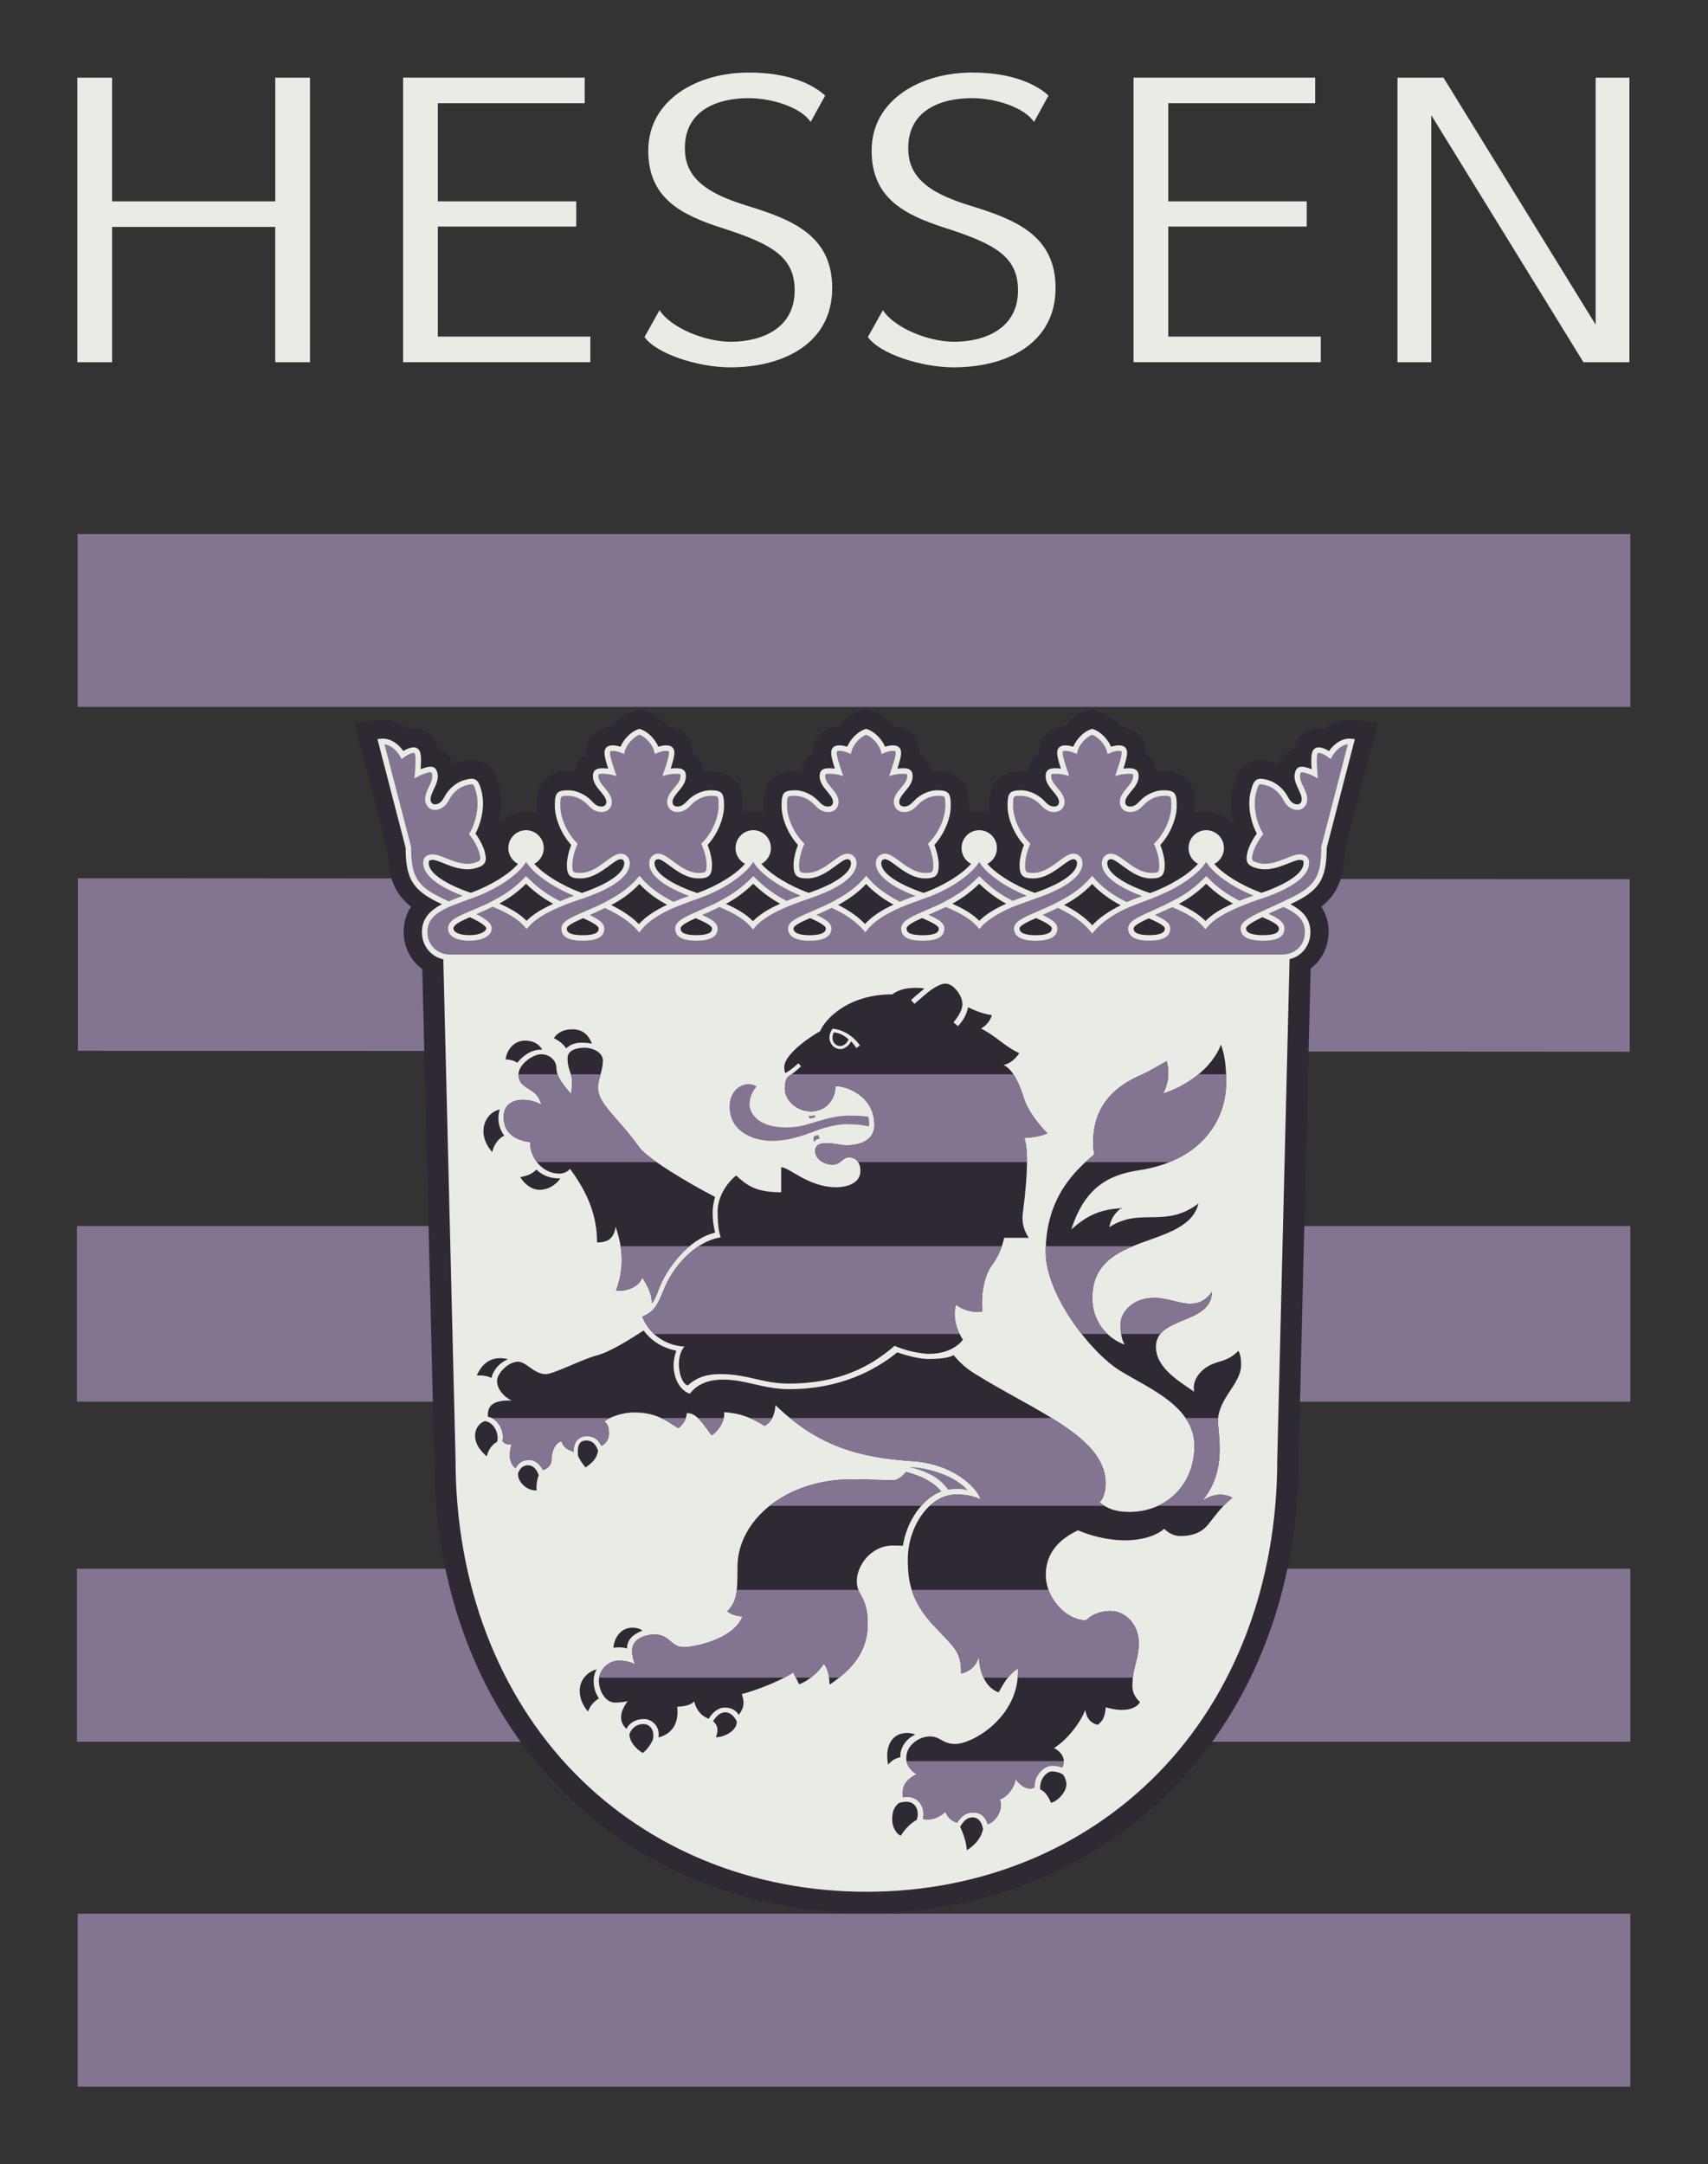 <?xml version="1.0" encoding="UTF-8" standalone="no"?>
<!-- Created with Inkscape (http://www.inkscape.org/) -->

<svg
   version="1.1"
   width="623.577"
   height="790.049"
   viewBox="-257.756 -350.152 623.577 790.049"
   id="svg2"
   xml:space="preserve"
   sodipodi:docname="Hessen-Logo-grau.svg"
   inkscape:version="1.4.2 (ebf0e940d0, 2025-05-08)"
   xmlns:inkscape="http://www.inkscape.org/namespaces/inkscape"
   xmlns:sodipodi="http://sodipodi.sourceforge.net/DTD/sodipodi-0.dtd"
   xmlns="http://www.w3.org/2000/svg"
   xmlns:svg="http://www.w3.org/2000/svg"
   xmlns:rdf="http://www.w3.org/1999/02/22-rdf-syntax-ns#"
   xmlns:cc="http://creativecommons.org/ns#"
   xmlns:dc="http://purl.org/dc/elements/1.1/"
   xmlns:ns="http://ns.adobe.com/SaveForWeb/1.0/"><rect x="-257.756" y="-350.152" width="623.577" height="790.049" fill="#333333" stroke="none"/><sodipodi:namedview
   id="namedview1"
   pagecolor="#2e2933"
   bordercolor="#000000"
   borderopacity="0.25"
   inkscape:showpageshadow="2"
   inkscape:pageopacity="0.0"
   inkscape:pagecheckerboard="0"
   inkscape:deskcolor="#d1d1d1"
   inkscape:zoom="0.22433288"
   inkscape:cx="-1589.1562"
   inkscape:cy="1094.3558"
   inkscape:window-width="1920"
   inkscape:window-height="1011"
   inkscape:window-x="0"
   inkscape:window-y="32"
   inkscape:window-maximized="1"
   inkscape:current-layer="layer1" /><defs
   id="defs3177"><filter
     style="color-interpolation-filters:sRGB;"
     inkscape:label="Greyscale"
     id="filter1"
     x="0"
     y="0"
     width="1"
     height="1"><feColorMatrix
       values="0 0 0 0 0 0 0 0 0 0 0 0 0 0 0 -1.27 -0.72 -0.17 1.7 0 "
       id="feColorMatrix1" /></filter></defs>
<g
   id="g1"><g
     transform="translate(-296.095,-488.421)"
     id="layer1">
	<path
   id="path2924"
   style="opacity:1;fill:#837591;fill-opacity:1;stroke:none"
   d="m 66.686,333.224 v 63.086 H 633.569 V 333.224 Z m 0.08,125.648 v 62.975 l 566.576,0.34 V 459.208 Z M 66.433,585.824 v 64.135 h 567.131 v -64.135 z m 0,125.1 v 63.156 h 567.131 v -63.156 z m 0.275,125.936 V 899.974 H 633.567 v -63.115 z"
   sodipodi:nodetypes="ccccccccccccccccccccccccc" />
	
	
	
	
	<path
   d="m 352.202,397.93 c -3.195,1.026 -5.9,3.185 -7.913,5.668 -3.255,0.178 -5.787,1.414 -7.46,3.79 -1.231,1.738 -1.695,3.616 -1.695,5.576 0,0.146 0.032,0.308 0.032,0.458 -2.553,1.565 -3.821,4.146 -4.14,6.71 -0.804,-0.125 -1.619,-0.21 -2.461,-0.21 -11.557,0 -11.557,9.025 -11.557,12.421 0,0.939 0.076,1.905 0.205,2.866 -1.295,-0.432 -2.656,-0.724 -4.092,-0.724 -1.398,0 -2.72,0.286 -3.983,0.691 0.119,-0.95 0.205,-1.9 0.205,-2.834 0,-3.396 0,-12.421 -11.562,-12.421 -0.837,0 -1.657,0.086 -2.461,0.21 -0.319,-2.564 -1.587,-5.145 -4.146,-6.71 0.011,-0.162 0.038,-0.313 0.038,-0.458 0,-1.96 -0.47,-3.838 -1.695,-5.576 -1.668,-2.375 -4.194,-3.611 -7.465,-3.79 -2.008,-2.483 -4.702,-4.642 -7.903,-5.668 l -2.364,-0.756 -2.354,0.756 c -3.201,1.026 -5.895,3.185 -7.908,5.668 -3.26,0.178 -5.792,1.414 -7.455,3.79 -1.23,1.738 -1.706,3.616 -1.706,5.576 0,0.146 0.038,0.308 0.043,0.458 -2.559,1.565 -3.827,4.146 -4.156,6.71 -0.804,-0.125 -1.614,-0.21 -2.461,-0.21 -11.552,0 -11.552,9.025 -11.552,12.421 0,0.96 0.086,1.943 0.216,2.931 -1.35,-0.475 -2.769,-0.788 -4.275,-0.788 -3.919,0 -7.4,1.781 -9.808,4.523 0.643,-2.472 0.988,-5.031 0.988,-7.503 0,-2.105 -0.248,-4.156 -0.739,-6.051 -0.648,-2.515 -1.63,-6.315 -5.242,-8.448 -3.514,-2.083 -7.104,-1.139 -9.042,-0.637 -0.815,0.216 -1.587,0.519 -2.343,0.842 -0.783,-2.041 -2.046,-3.617 -3.806,-4.664 -0.621,-0.356 -1.242,-0.604 -1.846,-0.788 -0.464,-2.089 -1.393,-3.935 -3.147,-5.414 -2.138,-1.813 -4.788,-2.413 -7.865,-1.852 -2.786,-2.256 -6.392,-3.8 -10.607,-3.357 l -8.982,0.972 c 0,0 11.665,45.03 12.064,46.552 0.184,9.738 2.618,15.854 8.583,20.61 -1.576,2.391 -2.672,5.382 -2.672,9.117 0,5.619 2.597,10.564 6.796,13.646 0.194,8.221 4.377,179.176 4.377,179.176 l -0.005,-0.178 c 0,47.189 16.232,89.769 45.71,119.895 28.809,29.441 68.609,45.656 112.074,45.656 43.459,0 83.248,-16.215 112.062,-45.656 29.479,-30.126 45.705,-72.711 45.705,-119.933 v 0.199 c 0,0 4.199,-170.733 4.41,-179.322 4.064,-3.104 6.574,-7.983 6.574,-13.484 0,-3.741 -1.09,-6.726 -2.677,-9.117 5.98,-4.756 8.41,-10.872 8.594,-20.61 0.394,-1.522 12.069,-46.552 12.069,-46.552 l -8.993,-0.972 c -4.21,-0.443 -7.805,1.101 -10.602,3.357 -3.076,-0.562 -5.722,0.038 -7.87,1.852 -1.749,1.479 -2.678,3.325 -3.136,5.414 -0.616,0.184 -1.231,0.432 -1.852,0.788 -1.76,1.047 -3.023,2.624 -3.816,4.664 -0.745,-0.324 -1.518,-0.626 -2.327,-0.842 -1.938,-0.502 -5.527,-1.446 -9.058,0.637 -3.611,2.132 -4.583,5.938 -5.241,8.453 -0.486,1.89 -0.724,3.94 -0.724,6.046 0,2.753 0.438,5.608 1.226,8.361 -2.392,-3.244 -6.191,-5.376 -10.505,-5.376 -1.431,0 -2.785,0.286 -4.081,0.718 0.13,-0.961 0.205,-1.922 0.205,-2.866 0,-3.396 0,-12.421 -11.552,-12.421 -0.842,0 -1.662,0.086 -2.467,0.21 -0.329,-2.564 -1.592,-5.134 -4.14,-6.71 0,-0.151 0.032,-0.308 0.032,-0.458 0,-1.96 -0.465,-3.838 -1.695,-5.576 -1.673,-2.375 -4.21,-3.611 -7.46,-3.79 -2.014,-2.483 -4.718,-4.642 -7.913,-5.657 l -2.359,-0.767 -2.354,0.767 c -3.201,1.015 -5.905,3.174 -7.913,5.657 -3.255,0.178 -5.781,1.414 -7.466,3.79 -1.226,1.738 -1.695,3.616 -1.695,5.576 0,0.151 0.038,0.308 0.038,0.458 -2.553,1.576 -3.827,4.146 -4.146,6.71 -0.805,-0.125 -1.625,-0.21 -2.462,-0.21 -11.552,0 -11.552,9.025 -11.552,12.421 0,0.944 0.076,1.905 0.2,2.866 -1.296,-0.432 -2.656,-0.718 -4.103,-0.718 -1.279,0 -2.505,0.248 -3.687,0.599 0.107,-0.923 0.173,-1.835 0.173,-2.747 0,-3.396 0,-12.421 -11.552,-12.421 -0.837,0 -1.657,0.086 -2.462,0.21 -0.318,-2.564 -1.593,-5.134 -4.141,-6.71 0.006,-0.151 0.032,-0.308 0.032,-0.458 0,-1.96 -0.464,-3.838 -1.694,-5.576 -1.668,-2.375 -4.2,-3.611 -7.46,-3.79 -2.014,-2.483 -4.713,-4.642 -7.919,-5.657 l -2.354,-0.767 -2.354,0.767"
   id="path2934"
   style="display:inline;fill:#2e2933;fill-opacity:1"
   sodipodi:nodetypes="cccsccsscscssccscccccccsccsscscsccccccccccccsccccsccccsccccccccccccscscssccscccccccsccsscscssccsccccc" />
	<path
   id="path2936"
   style="display:inline;fill:#e9ebe5;fill-opacity:1"
   d="m 311.669,164.751 c -18.834,0 -36.654,9.965 -36.654,28.502 0,17.279 11.817,23.352 26.721,28.178 18.499,5.916 26.727,10.591 26.727,22.898 0,14.019 -12.335,18.693 -23.299,18.693 -9.598,0 -21.926,-5.145 -26.039,-11.531 l -5.484,9.809 c 4.286,6.078 19.363,11.066 31.352,11.066 19.358,10e-4 37.176,-8.723 37.176,-28.971 0,-19.314 -14.898,-25.069 -31.184,-30.057 -16.95,-5.139 -22.607,-11.528 -22.607,-21.029 0,-13.862 11.99,-18.213 23.293,-18.213 8.566,0 19.189,3.421 22.623,8.711 l 5.311,-9.65 c -4.286,-3.892 -12.857,-8.406 -27.934,-8.406 z m 81.559,0 c -18.851,0 -36.664,9.965 -36.664,28.502 0,17.279 11.822,23.352 26.721,28.178 18.504,5.916 26.721,10.591 26.721,22.898 0,14.019 -12.33,18.693 -23.293,18.693 -9.593,0 -21.926,-5.145 -26.033,-11.531 l -5.49,9.809 c 4.286,6.078 19.368,11.066 31.357,11.066 19.356,10e-4 37.17,-8.723 37.17,-28.971 0,-19.314 -14.899,-25.069 -31.18,-30.057 -16.955,-5.139 -22.611,-11.528 -22.611,-21.029 0,-13.862 11.999,-18.213 23.303,-18.213 8.561,0 19.18,3.421 22.607,8.711 l 5.316,-9.65 c -4.281,-3.892 -12.853,-8.406 -27.924,-8.406 z m -207.715,1.861 v 82.141 21.738 h 68.348 v -9.348 h -55.674 v -40.184 h 50.541 v -9.188 h -50.541 v -35.816 h 53.623 v -9.344 z m 266.676,0 v 103.879 h 68.361 v -9.348 H 464.87 v -40.184 h 50.547 v -9.188 H 464.87 v -35.816 h 53.629 v -9.344 z m -385.605,0.002 v 103.879 h 12.68 v -49.375 h 59.572 v 49.375 h 12.676 V 166.615 h -12.676 v 45.16 H 79.263 v -45.16 z m 481.967,0 v 103.879 h 12.34 v -90.168 l 55.551,90.168 h 16.789 V 166.615 h -12.336 v 90.168 l -55.555,-90.168 z m -276.766,237.73 -0.334,0.098 c -2.947,0.955 -5.474,3.844 -6.553,6.408 -1.026,-0.313 -2.04,-0.486 -2.623,-0.486 -0.772,0 -2.061,-4.7e-4 -2.773,1.02 -0.302,0.438 -0.465,0.972 -0.465,1.711 0,1.182 0.437,2.973 1.355,5.748 -0.756,-0.086 -1.502,-0.129 -2.096,-0.129 -1.808,0 -3.48,0.352 -3.48,2.932 0,2.229 1.458,3.988 2.748,5.521 1.106,1.328 2.143,2.568 2.143,3.869 0,0.389 -0.129,1.658 -1.834,1.658 -1.544,0 -2.522,-1 -3.553,-2.062 l -0.336,-0.34 c -1.608,-1.63 -4.729,-3.535 -8.188,-3.535 -4.313,0 -4.891,1.149 -4.891,5.695 0,4.658 2.456,10.39 5.992,14.266 -1.08,2.721 -1.592,5.55 -1.592,7.148 0,3.973 1.063,5.057 4.971,5.057 4.189,0 7.702,-2.591 10.525,-4.664 1.636,-1.204 3.186,-2.348 4.098,-2.348 1.269,0 1.359,1.134 1.359,1.484 0,3.503 -5.78,7.547 -15.48,10.834 -7.325,-2.677 -13.996,-6.834 -17.365,-10.623 2.057,-1.102 3.453,-3.267 3.453,-5.766 0,-3.595 -2.899,-6.516 -6.461,-6.516 -3.563,0 -6.467,2.92 -6.467,6.516 0,2.526 1.426,4.714 3.52,5.799 -3.282,3.768 -9.899,7.896 -17.24,10.541 -9.603,-3.288 -15.342,-7.303 -15.342,-10.785 0,-0.955 8e-5,-0.956 0.955,-1.205 0.875,-0.227 2.662,0.485 4.545,1.23 3.26,1.295 7.309,2.905 11.357,1.836 1.744,-0.453 2.942,-0.951 3.562,-2.02 0.286,-0.491 0.404,-1.014 0.404,-1.629 0,-0.712 -0.162,-1.522 -0.41,-2.51 -0.41,-1.544 -1.63,-4.173 -3.357,-6.537 1.744,-3.293 2.748,-7.32 2.748,-11.023 0,-1.522 -0.161,-2.958 -0.496,-4.275 -0.578,-2.187 -1.032,-3.672 -2.176,-4.352 -1.053,-0.621 -2.321,-0.366 -3.984,0.082 -3.357,0.875 -5.894,3.52 -7.049,5.506 l -0.238,0.426 c -0.74,1.285 -1.425,2.496 -2.926,2.895 -1.641,0.432 -2.088,-0.773 -2.186,-1.145 -0.324,-1.258 0.371,-2.731 1.105,-4.281 0.864,-1.825 1.846,-3.887 1.285,-6.051 -0.184,-0.686 -0.458,-1.448 -1.203,-1.879 -0.858,-0.513 -1.954,-0.318 -2.898,-0.065 -0.583,0.141 -1.29,0.379 -1.992,0.654 0.07,-1.193 0.129,-2.273 0.129,-3.121 0,-2.516 -0.351,-3.665 -1.139,-4.324 -0.95,-0.815 -2.197,-0.485 -2.938,-0.291 -0.583,0.156 -1.483,0.561 -2.385,1.111 -1.803,-2.624 -4.826,-4.846 -8.162,-4.49 l -1.285,0.135 c 0,0 10.224,39.438 10.289,39.67 0.021,10.882 2.429,15.113 11.104,19.572 0,0 1.074,0.513 2.143,1.031 -3.876,2.024 -7.297,4.929 -7.297,10.148 0,5.015 3.231,8.949 7.814,9.98 0.626,25.457 4.465,182.643 4.465,182.67 0,45.105 15.439,85.729 43.471,114.383 27.335,27.939 65.17,43.318 106.535,43.318 41.354,0 79.192,-15.379 106.527,-43.318 28.032,-28.653 43.465,-69.277 43.465,-114.416 0,0 4.104,-167.08 4.498,-182.691 4.47,-1.101 7.602,-4.992 7.602,-9.926 0,-5.22 -3.424,-8.124 -7.305,-10.148 1.074,-0.518 2.143,-1.031 2.143,-1.031 8.681,-4.459 11.089,-8.69 11.115,-19.572 0.06,-0.238 10.277,-39.67 10.277,-39.67 l -1.281,-0.135 c -3.336,-0.356 -6.354,1.868 -8.162,4.502 -0.906,-0.556 -1.802,-0.96 -2.379,-1.123 -0.745,-0.194 -1.988,-0.514 -2.938,0.291 -0.788,0.659 -1.141,1.808 -1.141,4.324 0,0.848 0.044,1.928 0.131,3.121 -0.713,-0.275 -1.42,-0.514 -1.986,-0.654 -0.961,-0.254 -2.053,-0.449 -2.916,0.065 -0.729,0.432 -1.02,1.194 -1.188,1.879 -0.567,2.165 0.41,4.227 1.273,6.051 0.734,1.549 1.425,3.023 1.105,4.281 -0.091,0.372 -0.545,1.577 -2.186,1.145 -1.501,-0.399 -2.191,-1.621 -2.926,-2.895 l -0.244,-0.426 c -1.155,-1.986 -3.687,-4.631 -7.039,-5.506 -1.673,-0.448 -2.935,-0.703 -3.992,-0.082 -1.14,0.68 -1.599,2.166 -2.16,4.352 -0.341,1.317 -0.508,2.764 -0.508,4.275 0,3.703 0.999,7.741 2.748,11.023 -1.733,2.364 -2.948,4.993 -3.348,6.537 -0.265,0.993 -0.398,1.818 -0.398,2.514 0,1.992 1.143,2.911 3.939,3.645 4.059,1.069 8.107,-0.546 11.357,-1.836 1.889,-0.745 3.67,-1.458 4.545,-1.23 0.961,0.249 0.961,0.25 0.961,1.205 0,3.477 -5.732,7.502 -15.336,10.785 -7.347,-2.645 -13.953,-6.774 -17.24,-10.541 2.084,-1.085 3.514,-3.273 3.514,-5.799 0,-3.595 -2.898,-6.516 -6.467,-6.516 -3.557,0 -6.461,2.92 -6.461,6.516 0,2.499 1.397,4.675 3.449,5.766 -3.39,3.822 -10.101,7.995 -17.49,10.678 -9.781,-3.304 -15.627,-7.375 -15.627,-10.889 0,-0.351 0.091,-1.484 1.365,-1.484 0.918,0 2.462,1.145 4.104,2.348 2.823,2.079 6.337,4.67 10.531,4.67 3.897,0 4.971,-1.091 4.971,-5.059 0,-1.603 -0.528,-4.432 -1.607,-7.152 3.552,-3.859 5.992,-9.607 5.992,-14.266 0,-4.545 -0.563,-5.695 -4.881,-5.695 -3.454,0 -6.574,1.911 -8.199,3.535 l -0.328,0.34 c -1.025,1.063 -1.998,2.062 -3.559,2.062 -1.7,0 -1.83,-1.269 -1.83,-1.652 0,-1.306 1.049,-2.548 2.139,-3.875 1.29,-1.533 2.752,-3.292 2.752,-5.521 0,-2.58 -1.672,-2.932 -3.486,-2.932 -0.588,0 -1.338,0.042 -2.078,0.129 0.902,-2.775 1.35,-4.566 1.35,-5.748 0,-0.74 -0.157,-1.269 -0.471,-1.711 -0.718,-1.02 -2.008,-1.02 -2.764,-1.02 -0.599,0 -1.598,0.173 -2.623,0.486 -1.091,-2.564 -3.62,-5.459 -6.562,-6.408 l -0.342,-0.098 -0.334,0.098 c -2.941,0.95 -5.488,3.844 -6.568,6.408 -1.025,-0.313 -2.034,-0.486 -2.623,-0.486 -0.756,0 -2.041,-4.7e-4 -2.76,1.02 -0.318,0.443 -0.48,0.972 -0.48,1.711 0,1.182 0.455,2.973 1.361,5.748 -0.744,-0.086 -1.496,-0.129 -2.084,-0.129 -1.814,0 -3.492,0.352 -3.492,2.932 0,2.229 1.462,3.988 2.758,5.521 1.096,1.328 2.139,2.569 2.139,3.875 0,0.383 -0.124,1.652 -1.824,1.652 -1.561,0 -2.531,-1 -3.562,-2.062 l -0.324,-0.34 c -1.631,-1.625 -4.744,-3.535 -8.199,-3.535 -4.318,0 -4.885,1.149 -4.885,5.695 0,4.658 2.439,10.406 5.992,14.266 -1.08,2.721 -1.609,5.549 -1.609,7.152 0,3.968 1.075,5.059 4.979,5.059 4.188,0 7.702,-2.592 10.525,-4.67 1.646,-1.204 3.189,-2.348 4.102,-2.348 1.274,0 1.371,1.134 1.371,1.484 0,3.498 -5.77,7.526 -15.422,10.812 -7.266,-2.607 -13.981,-6.803 -17.307,-10.576 2.072,-1.085 3.492,-3.27 3.492,-5.791 0,-3.595 -2.898,-6.516 -6.467,-6.516 -3.562,0 -6.455,2.92 -6.455,6.516 0,2.504 1.408,4.686 3.459,5.771 -3.368,3.849 -10.012,8.003 -17.311,10.605 -9.678,-3.293 -15.455,-7.319 -15.455,-10.822 0,-0.351 0.092,-1.484 1.377,-1.484 0.901,0 2.45,1.145 4.086,2.348 2.828,2.079 6.343,4.67 10.531,4.67 3.903,0 4.979,-1.089 4.979,-5.062 0,-1.598 -0.52,-4.427 -1.6,-7.148 3.542,-3.865 5.992,-9.607 5.992,-14.266 0,-4.545 -0.577,-5.695 -4.896,-5.695 -3.455,0 -6.57,1.905 -8.189,3.535 l -0.34,0.34 c -1.025,1.063 -2.002,2.062 -3.557,2.062 -1.689,0 -1.824,-1.27 -1.824,-1.658 0,-1.301 1.036,-2.541 2.143,-3.869 1.291,-1.533 2.748,-3.292 2.748,-5.521 0,-2.58 -1.673,-2.932 -3.48,-2.932 -0.594,0 -1.334,0.042 -2.084,0.129 0.901,-2.775 1.354,-4.566 1.354,-5.748 0,-0.74 -0.168,-1.274 -0.465,-1.711 -0.729,-1.02 -2.007,-1.02 -2.773,-1.02 -0.589,0 -1.598,0.173 -2.623,0.486 -1.08,-2.564 -3.628,-5.453 -6.564,-6.408 l -0.34,-0.098 -0.34,0.098 c -2.948,0.95 -5.474,3.844 -6.564,6.408 -1.025,-0.313 -2.029,-0.486 -2.623,-0.486 -0.761,0 -2.046,-4.7e-4 -2.764,1.02 -0.313,0.443 -0.471,0.972 -0.471,1.711 0,1.182 0.438,2.973 1.35,5.748 -0.74,-0.086 -1.494,-0.129 -2.082,-0.129 -1.809,0 -3.486,0.352 -3.486,2.932 0,2.229 1.468,3.988 2.758,5.521 1.09,1.328 2.137,2.568 2.137,3.869 0,0.389 -0.128,1.658 -1.824,1.658 -1.56,0 -2.526,-1 -3.562,-2.062 l -0.324,-0.34 c -1.63,-1.63 -4.744,-3.535 -8.199,-3.535 -4.318,0 -4.885,1.149 -4.885,5.695 0,4.658 2.44,10.39 5.992,14.266 -1.08,2.721 -1.609,5.55 -1.609,7.148 0,3.973 1.071,5.062 4.979,5.062 4.189,0 7.702,-2.592 10.525,-4.67 1.641,-1.204 3.191,-2.348 4.104,-2.348 1.263,0 1.365,1.134 1.365,1.484 0,3.493 -5.772,7.526 -15.418,10.812 -7.266,-2.607 -13.985,-6.803 -17.305,-10.576 2.067,-1.085 3.492,-3.27 3.492,-5.791 0,-3.601 -2.899,-6.516 -6.467,-6.516 -3.563,0 -6.461,2.915 -6.461,6.516 0,2.504 1.41,4.686 3.461,5.771 -3.369,3.875 -10.085,8.043 -17.438,10.656 -9.76,-3.298 -15.588,-7.359 -15.588,-10.873 0,-0.351 0.107,-1.484 1.375,-1.484 0.901,0 2.457,1.145 4.098,2.348 2.817,2.073 6.331,4.664 10.525,4.664 3.903,0 4.973,-1.084 4.973,-5.057 0,-1.598 -0.524,-4.427 -1.604,-7.148 3.547,-3.865 6.002,-9.607 6.002,-14.266 0,-4.545 -0.582,-5.695 -4.9,-5.695 -3.455,0 -6.569,1.905 -8.184,3.535 l -0.334,0.34 c -1.037,1.063 -2.009,2.062 -3.564,2.062 -1.695,0 -1.828,-1.27 -1.828,-1.658 0,-1.301 1.04,-2.541 2.152,-3.869 1.279,-1.533 2.742,-3.292 2.742,-5.521 0,-2.58 -1.679,-2.932 -3.482,-2.932 -0.594,0 -1.343,0.042 -2.088,0.129 0.907,-2.775 1.355,-4.566 1.355,-5.748 0,-0.74 -0.163,-1.274 -0.465,-1.711 -0.729,-1.02 -2.002,-1.02 -2.773,-1.02 -0.589,0 -1.599,0.173 -2.625,0.486 -1.08,-2.564 -3.616,-5.459 -6.568,-6.408 z m 41.564,56.525 c 3.082,2.931 5.888,5.064 9.197,6.938 0,0 0.274,0.155 0.646,0.35 -4.534,2.03 -7.696,4.066 -9.953,6.387 -2.208,-2.294 -5.344,-4.312 -9.873,-6.32 0.308,-0.162 0.773,-0.416 0.773,-0.416 2.515,-1.431 5.565,-3.413 9.209,-6.938 z m 82.502,0 c 3.099,2.931 5.905,5.064 9.209,6.938 0,0 0.409,0.22 0.646,0.35 -4.458,1.987 -7.577,3.984 -9.828,6.256 -2.219,-2.272 -5.35,-4.259 -9.873,-6.256 0.238,-0.129 0.646,-0.35 0.646,-0.35 2.516,-1.431 5.572,-3.417 9.199,-6.938 z m -165.443,0.01 c 3.638,3.514 6.687,5.497 9.197,6.928 0,0 0.309,0.166 0.73,0.393 -4.405,1.97 -7.498,3.947 -9.732,6.209 -2.251,-2.294 -5.409,-4.297 -9.959,-6.305 0.183,-0.097 0.555,-0.297 0.555,-0.297 2.64,-1.496 5.771,-3.538 9.209,-6.928 z m 248.314,0 c 3.444,3.39 6.579,5.432 9.219,6.928 0,0 0.228,0.128 0.551,0.307 -4.594,2.019 -7.783,4.048 -10.039,6.359 -2.191,-2.256 -5.279,-4.243 -9.738,-6.229 0.334,-0.179 0.818,-0.438 0.818,-0.438 2.505,-1.431 5.562,-3.414 9.189,-6.928 z m -206.939,0.066 c 3.18,3.422 6.726,5.701 9.209,7.115 0,0 0.404,0.215 0.912,0.49 -4.664,2.187 -7.995,4.475 -10.311,7.072 -2.407,-2.5 -5.796,-4.842 -10.115,-6.98 0.514,-0.275 1.107,-0.582 1.107,-0.582 2.483,-1.414 6.034,-3.693 9.197,-7.115 z m 82.779,0 c 3.18,3.422 6.721,5.701 9.203,7.115 0,0 0.346,0.183 0.799,0.42 -4.712,2.191 -8.058,4.48 -10.4,7.082 -2.43,-2.548 -5.717,-4.88 -9.83,-6.963 0.464,-0.254 1.029,-0.539 1.029,-0.539 2.478,-1.414 6.02,-3.693 9.199,-7.115 z m 82.514,0 c 3.18,3.422 6.72,5.701 9.197,7.115 0,0 0.579,0.301 1.242,0.652 -4.496,2.246 -7.974,4.708 -10.387,7.342 -2.461,-2.742 -5.91,-5.236 -10.283,-7.455 0.476,-0.237 1.039,-0.539 1.039,-0.539 2.472,-1.414 6.012,-3.693 9.191,-7.115 z M 209.899,473.087 c 1.884,0.88 5.959,2.887 5.959,4.107 0,0.766 -1.554,2.439 -6.174,2.439 -4.005,0 -5.797,-1.225 -5.797,-2.439 0,-1.377 2.687,-2.688 6.012,-4.107 z m 289.334,0 c 3.325,1.419 6.014,2.736 6.014,4.107 0,0.734 -8.3e-4,2.439 -5.799,2.439 -2.817,0 -6.18,-0.415 -6.18,-2.439 10e-4,-1.215 4.086,-3.217 5.965,-4.107 z m -124.252,0.303 c 2.709,1.171 6.09,2.692 6.09,3.805 0,0.799 6.7e-4,2.457 -5.861,2.457 -5.873,0 -5.873,-1.658 -5.873,-2.457 0,-1.231 3.356,-2.78 5.645,-3.805 z m -40.873,0.016 c 2.332,1.047 5.742,2.655 5.742,3.789 0,2.029 -3.206,2.461 -5.895,2.461 -2.699,0 -5.916,-0.432 -5.916,-2.461 0.001,-1.113 3.385,-2.623 6.068,-3.789 z m 82.514,0 c 2.332,1.047 5.742,2.655 5.742,3.789 0,1.63 -1.98,2.461 -5.895,2.461 -3.919,0 -5.91,-0.832 -5.91,-2.461 10e-4,-1.113 3.364,-2.623 6.062,-3.789 z m -165.361,0.031 c 2.191,0.993 5.65,2.635 5.65,3.758 0,0.734 -6e-4,2.451 -5.809,2.451 -5.83,0 -5.83,-1.717 -5.83,-2.451 0,-1.106 3.44,-2.651 5.988,-3.758 z m 41.084,0.006 c 2.532,1.101 5.953,2.645 5.953,3.752 0,0.669 5.8e-4,2.439 -5.732,2.439 -5.743,0 -5.744,-1.77 -5.744,-2.439 0,-1.221 3.272,-2.748 5.523,-3.752 z m 165.406,0.055 c 2.482,1.08 5.846,2.595 5.846,3.697 0,0.604 -3.1e-4,2.434 -5.695,2.434 -5.684,0 -5.684,-1.83 -5.684,-2.434 0,-1.113 3.389,-2.72 5.533,-3.697 z"
   sodipodi:nodetypes="sscsscccscssccssscsscccscssccsccccccccccccccccccccccccccccccccccccccccccccccccccccccscscsscssccsscsscssccsssccsccccsccsccccccccccccsccccccccscscscccsccccccccsccccccccccccsccscccsccsssccsscsscssccsscsscscscccccscscsscssccsscsscssccsssccsscsscssccsscsscscscccccscscsscssccsscsscssccsssccsscsscssccsscsscscscccccccccccccccccccccccccccccccccccccccccccccccccccccsssccsscccsssccsscccsscccsssccsssccsssc" />
	
	
	
	
	<path
   id="path2946"
   style="display:inline;fill:#2e2933;fill-opacity:1"
   d="m 383.438,497.337 c -1.269,0.02 -2.814,0.695 -5.227,2.314 -1.296,0.907 -4.309,3.617 -6.025,5.08 l -1.209,-1.41 c 1.689,-1.608 3.823,-3.303 4.859,-4.178 -1.117,-0.227 -2.053,-0.275 -2.76,-0.275 -3.255,0 -6.424,0.433 -8.961,2.381 -16.222,0 -24.577,9.101 -26.342,13.414 -6.224,3.638 -13.102,9.161 -13.102,13.123 0,1.047 0.146,1.716 0.383,2.191 1.668,-0.864 3.299,-2.269 4.762,-3.559 l 0.988,1.09 c -1.252,1.258 -3.823,3.262 -4.908,3.947 -0.815,1.058 -1.008,2.795 -1.008,4.285 0,4.427 4.641,8.227 9.467,8.227 6.872,0 9.307,-6.287 8.908,-9.176 3.719,-0.291 14.32,3.434 14.32,14.148 0,6.699 -7.421,7.398 -10.023,7.398 -2.613,0 -4.546,-0.787 -7.434,-0.787 -2.872,0 -4.205,1.005 -4.205,2.932 0,2.586 3.034,4.924 6.332,4.924 3.255,0 3.481,-2.646 6.078,-2.646 1.517,0 4.131,0.794 4.131,4.994 0,4.156 -4.428,5.91 -8.811,5.91 -10.165,0 -17.155,-7.318 -20.107,-7.318 v 9.154 c -9.414,0 -12.539,-2.586 -16.447,-6.133 -3.217,2.591 -6.764,7.578 -6.764,13.225 0,3.919 0.34,7.131 1.139,9.371 -8.043,1.139 -16.334,8.891 -20.291,17.949 -2.51,5.775 -3.212,8.841 -8.377,11.027 2.915,7.055 9.338,10.64 15.449,10.867 -3.859,4.329 -1.604,13.775 1.225,14.18 3.73,-3.373 7.687,-4.119 11.973,-4.119 9.9,0 15.24,3.467 24.832,3.467 18.234,0 29.868,-6.139 38.678,-13.799 4.038,1.911 9.899,2.938 12.637,2.938 5.382,0 9.979,-2.009 12.322,-5.215 -1.852,-2.408 -4.129,-8.362 -2.51,-12.686 2.224,1.781 6.371,3.099 9.588,2.396 -0.691,-7.353 1.188,-13.808 3.342,-16.637 2.478,-3.238 4.041,-7.401 4.607,-10.203 h 8.988 c -1.314,-1.959 -2.702,-4.948 -2.184,-8.883 2.214,-16.848 1.729,-24.67 0.477,-27.574 3.228,-0.173 5.997,-0.615 8.518,-1.711 -2.791,-2.678 -7.298,-8.271 -8.723,-13.172 -1.188,-4.043 -3.915,-10.444 -7.256,-11.691 2.207,-0.702 3.812,-1.668 5.723,-4.377 -5.722,-2.672 -8.195,-6.079 -13.971,-8.977 1.818,-1.042 3.422,-2.927 3.951,-4.908 -2.996,-0.394 -5.861,-1.517 -8.695,-2.883 -0.476,2.213 -1.279,4.255 -3.676,6.9 l -1.664,-1.389 c 1.506,-1.722 3.266,-4.415 3.266,-6.59 0,-3.006 -2.459,-5.977 -4.148,-6.932 -0.69,-0.397 -1.354,-0.619 -2.115,-0.607 z m -41.094,16.434 c 2.958,0.281 6.894,1.889 9.934,6.094 -0.006,-0.004 -1.301,1.01 -1.301,1.01 0,0 -0.933,-1.576 -1.938,-2.494 -0.421,1.166 -2.122,2.855 -3.855,2.855 -2.472,0 -4.037,-2.218 -4.037,-4.227 0,-0.944 0.463,-2.417 1.197,-3.238 z m -95.01,0.244 c -3.573,0 -5.63,1.43 -6.752,3.211 2.299,1.263 3.498,2.254 4.453,3.771 1.506,-1.51 3.568,-2.098 5.424,-2.098 1.593,0 2.839,0.064 4,0.404 -1.252,-3.298 -3.412,-5.289 -7.125,-5.289 z m 95.48,1.096 c -0.367,0.485 -0.545,1.354 -0.545,2.029 0,1.436 1.014,2.98 2.881,2.98 1.458,0 2.689,-1.565 2.992,-2.391 -1.015,-1.107 -3.212,-2.419 -5.328,-2.619 z m -112.824,3.033 c -4.113,0 -6.65,3.471 -7.055,6.855 1.917,0.086 3.098,0.474 4.301,1.213 1.549,-2.083 4.989,-5.014 9.086,-4.766 v -0.01 c -1.441,-2.348 -3.573,-3.293 -6.332,-3.293 z m 254.123,1.455 c -3.509,8.944 -12.708,15.131 -21.145,17.895 1.533,-2.883 2.635,-6.964 1.318,-11.828 -1.749,0.88 -5.917,3.434 -8.324,4.535 -5.123,2.337 -20.924,8.615 -18.188,29.5 -6.548,5.651 -17.656,15.341 -17.656,35.627 0,15.529 16.469,36.813 27.324,43.42 10.86,6.607 26.969,13.01 26.969,27.379 0,13.938 -10.104,24.049 -23.697,24.049 -4.566,0 -7.567,-0.825 -10.947,-3.471 1.469,-1.522 2.219,-3.983 2.219,-6.979 0,-17.025 -25.855,-26.295 -47.934,-40.113 -2.926,-1.836 -5.09,-3.725 -7.562,-6.656 -2.046,1.155 -5.96,1.404 -9.129,1.404 -2.742,0 -7.042,-0.891 -11.441,-2.424 -8.297,6.742 -21.166,13.43 -39.4,13.43 -9.598,0 -15.757,-3.486 -24.264,-3.486 -4.286,0 -8.977,1.102 -12.043,5.145 -4.928,-1.538 -7.516,-9.235 -4.93,-15.658 -4.507,-0.982 -8.621,-2.98 -11.957,-7.406 -4.939,3.174 -12.34,7.901 -17.209,9.127 -4.836,1.203 -15.686,6.797 -18.514,6.797 -4.373,0 -7.013,-4.533 -10.127,-4.533 -3.703,0 -7.676,4.355 -7.676,6.984 0,3.131 2.705,6.002 5.344,7.189 -6.769,-0.205 -8.961,1.818 -8.686,5.91 3.827,0.599 6.214,5.694 5.291,8.793 0.308,0.799 1.775,1.599 3.346,1.15 -0.486,2.024 -1.667,6.337 1.459,8.857 1.204,-2.256 2.806,-3.023 5.1,-3.023 2.311,0 4.282,2.155 4.838,3.715 1.506,-0.346 3.201,-1.771 3.201,-3.768 0,-3.951 2.014,-6.625 3.73,-6.717 0.534,2.43 2.667,3.219 4.416,3.785 -0.281,-4.323 2.627,-5.711 4.539,-5.711 3.044,0 4.34,1.316 5.484,3.514 1.765,-0.67 2.867,-2.591 2.803,-4.75 -0.076,-2.159 -0.444,-3.062 -1.621,-4.104 0.939,-1.036 5.604,-3.305 10.77,-3.305 7.682,0 11.168,2.566 16.119,5.725 1.517,-1.031 2.957,-2.787 3.135,-5.432 3.368,-0.372 5.879,3.713 9.059,8.053 1.965,-1.085 5.053,-4.985 4.562,-8.451 6.807,0.491 10.434,2.347 14.742,4.992 2.839,-1.382 3.86,-4.648 4.016,-7.559 15.471,14.969 30.521,19.163 50.062,20.453 14.888,0.978 23.562,9.629 24.836,13.98 -2.326,-1.21 -5.242,-1.809 -8.967,-1.809 -9.743,0 -17.613,11.785 -17.613,23.645 0,8.394 1.354,15.615 9.678,24.451 7.757,8.238 9.793,9.242 9.793,17.279 4.271,-1.23 5.397,-3.297 6.547,-6.045 0.076,6.203 2.917,11.54 7.176,12.879 2.3,-4.351 4.264,-6.968 7.006,-8.695 0.777,17.636 -16.603,27.545 -22.789,27.545 -4.978,0 -5.328,-2.746 -9.344,-2.746 -3.974,0 -8.633,3.255 -8.633,7.838 0,2.834 1.829,4.81 3.777,5.943 -4.75,2.472 -5.321,4.976 -4.971,8.441 5.922,-1.188 8.345,4.318 7.281,7.881 3.644,0.783 6.321,-0.906 8.227,-2.59 0.583,1.775 2.257,3.454 4.27,3.994 1.269,-2.164 3.241,-3.746 5.676,-3.746 2.435,0 4.451,0.933 5.482,4.264 2.753,-0.556 6.025,-5.592 4.416,-9.057 2.786,-0.745 5.571,-4.691 5.723,-7.385 1.867,2.396 4.319,4.257 6.938,3.064 -0.254,-4.615 3.686,-7.967 6.314,-7.967 1.544,0 2.807,0.194 3.795,0.713 0.318,-0.594 0.588,-1.458 0.588,-2.408 0,-2.17 -1.862,-3.854 -3.535,-4.744 5.068,-3.207 9.9,-9.734 11.363,-13.961 0.405,2.753 1.802,4.909 4.609,5.471 1.916,-1.582 2.596,-2.922 2.877,-6.414 5.258,1.662 10.666,1.321 12.539,-1.891 -1.408,-1.188 -2.807,-3.206 -2.807,-5.852 0,-6.85 2.338,-9.56 2.338,-15.789 0,-6.369 -4.583,-11.584 -10.387,-11.584 -3.827,0 -7.12,1.512 -8.799,3.396 -7.267,0 -14.76,-7.912 -14.76,-16.619 0,-8.286 5.334,-13.227 11.764,-16.238 3.924,1.7 10.348,3.654 17.09,3.654 6.736,0 11.923,-1.955 14.357,-4.223 0.945,0.945 2.993,2.646 5.805,2.646 4.886,0 8.009,-1.393 10.443,-4.416 2.435,-3.022 4.358,-6.002 8.645,-9.555 -3.363,-1.884 -7.595,-1.333 -11.055,1.273 9.23,-11.275 5.824,-23.557 5.824,-29.223 0,-8.248 8.42,-13.636 8.42,-20.459 0,-1.895 -0.052,-3.504 -0.98,-5.215 -3.832,3.751 -6.171,3.434 -9.588,4.881 -3.876,1.635 -7.486,5.603 -6.553,10.051 -5.436,-3.784 -13.959,-8.638 -13.959,-16.443 0,-11.19 20.414,-8.097 20.414,-20.016 -2.035,2.969 -4.5,4.346 -8.062,4.346 -3.553,0 -8.248,-2.154 -12.918,-2.154 -8.771,0 -12.318,6.118 -12.318,9.141 0,3.023 0.038,5.452 1.469,7.93 -6.569,-2.375 -11.822,-8.647 -11.822,-16.949 0,-24.75 34.494,-17.459 38.779,-34.598 -12.172,9.29 -21.252,1.226 -32.576,8.686 0.588,-2.926 1.68,-4.803 4.309,-6.984 -7.115,0.562 -11.941,2.182 -18.182,7.822 4.707,-14.704 12.913,-19.864 24.551,-21.607 21.775,-3.249 31.998,-17.171 31.998,-32.285 0,-5.668 -0.469,-9.523 -1.895,-13.604 z m -232.305,1.127 c -2.99,0 -6.126,0.906 -6.256,3.637 -0.14,2.737 0.961,5.151 1.35,6.57 0.513,1.884 0.259,4.556 -0.064,6.635 -2.704,-2.932 -5.35,-6.305 -5.35,-9.301 0,-3.061 -2.688,-5.276 -5.809,-5.141 -3.109,0.135 -8.059,3.844 -8.059,7.412 0,3.125 2.336,4.339 4.512,5.732 1.425,0.901 2.969,2.008 3.865,5.295 -2.381,-1.327 -4.184,-1.785 -7.023,-1.785 -2.85,0 -6.773,1.328 -6.773,6.24 0,6.153 4.594,8.517 9.738,9.197 -0.405,4.513 3.61,11.471 10.693,11.471 1.565,0 3.109,-0.756 3.789,-1.771 8.545,11.481 9.835,20.135 9.895,26.898 3.223,0 6.129,-0.854 6.766,-5.738 3.169,9.122 2.715,16.345 0.205,23.232 3.379,0.546 8.323,-1.058 9.543,-4.75 3.158,5.236 3.423,6.916 3.51,9.502 2.05,-2.786 1.856,-4.374 3.885,-8.33 3.946,-7.698 11.12,-15.584 19.168,-17.49 -0.437,-2.224 -0.869,-3.82 -0.869,-7.734 0,-1.5 0.454,-3.935 0.885,-5.316 -9.5,-4.88 -24.765,-14.004 -27.658,-18.062 -8.221,-11.514 -15.211,-15.826 -15.109,-22.094 0.048,-2.596 1.807,-6.289 1.807,-9.57 0,-3.271 -4.058,-4.738 -6.639,-4.738 z m -31.027,22.566 c -3.136,0.615 -5.943,3.731 -5.943,7.92 0,3.385 1.839,6.023 3.189,7.621 0.777,-3.217 2.667,-5.208 4.416,-5.99 -1.684,-2.236 -2.839,-5.626 -1.662,-9.551 z m 13.42,21.955 c -1.474,1.226 -2.278,2.014 -5.916,2.736 0.793,1.415 3.486,4.627 7.027,4.627 2.699,0 5.723,-1.411 7.59,-4.186 -4.707,0.044 -6.963,-1.602 -8.701,-3.178 z m -13.344,68.809 c -4.383,0 -7.006,2.978 -8.453,6.314 2.402,-0.097 4.074,0.244 5.408,0.93 0.231,-2.008 2.196,-5.198 5.959,-6.871 -0.632,-0.156 -1.662,-0.373 -2.914,-0.373 z m -5.475,22.957 c -2.407,0.875 -3.594,3.039 -3.594,5.279 0,2.996 1.704,5.378 4.236,7.602 0.815,-3.255 2.667,-4.654 3.795,-5.307 0.788,-2.295 -0.697,-7.002 -4.438,-7.574 z m 37.053,7.084 c -3.46,0 -3.211,3.476 -3.098,5.463 0.432,1.263 1.656,3.13 2.795,4.393 3.508,-2.456 4.07,-3.887 4.561,-6.057 -0.777,-2.495 -2.235,-3.799 -4.258,-3.799 z m -21.291,9.051 c -2.516,0 -3.331,2.126 -3.654,2.822 -0.346,3.131 3.062,6.511 6.754,6.354 -0.167,-1.948 0.205,-4.074 0.783,-5.531 -0.735,-2.165 -2.063,-3.645 -3.883,-3.645 z m 137.986,2.445 c -1.42,1.625 -3.018,2.99 -4.502,2.99 -5.933,0 -9.825,-0.303 -15.299,-0.303 -24.032,0 -41.732,14.894 -41.732,31.951 0,10.407 -0.454,12.711 -3.719,16.273 1.431,1.112 3.649,1.837 5.549,1.777 -3.201,8.491 -17.83,11.26 -21.354,11.26 -4.966,0 -5.097,-4.604 -10.711,-4.604 -3.638,0 -8.23,1.641 -8.23,5.791 0,1.89 0.458,3.958 1.17,5.135 -2.024,-1.117 -4.302,-1.371 -6.197,-1.371 -3.385,0 -7.125,3.087 -7.125,7.297 0,3.963 2.607,7.98 5.754,7.98 1.819,0 3.267,-0.13 4.762,-0.529 -2.807,3.821 -3.427,7.314 -0.441,10.154 0.583,-1.382 2.558,-3.602 6.422,-3.602 2.867,0 5.96,2.677 5.248,6.703 3.163,-0.761 7.713,-3.314 6.865,-11.217 2.483,0 5.118,-0.695 6.209,-1.91 0.583,2.569 2.146,5.138 5.277,6.32 0.858,-1.582 3.126,-4.086 5.793,-4.086 2.942,0 4.319,1.295 5.178,2.65 1.522,-2.073 2.418,-3.834 1.117,-7.58 4.34,-1.074 13.715,-4.484 18.746,-7.906 l 2.219,4.346 c 3.59,-1.382 7.051,-4.481 9.016,-7.51 1.76,2.375 1.888,4.676 2.088,7.639 6.985,-4.81 13.896,-11.062 13.896,-22.225 0,-10.181 -3.984,-10.078 -3.984,-15.584 0,-5.506 5.053,-12.977 13.209,-12.977 1.813,0 2.645,0.038 3.627,0.092 1.339,-9.009 7.255,-17.431 13.971,-19.832 -2.718,-3.325 -7.277,-5.744 -12.82,-7.125 z m -99.908,56.854 c -4.324,0 -6.629,3.735 -6.947,7.33 1.29,-0.216 3.644,-0.265 4.982,0.297 -0.032,-3.337 2.386,-5.329 5.652,-6.559 -0.637,-0.48 -1.702,-1.068 -3.688,-1.068 z m -13.031,15.242 c -2.38,0.421 -6.207,3.104 -6.207,7.713 0,3.38 1.527,5.869 3.012,7.645 1.134,-2.812 2.646,-3.855 4.006,-4.811 -2.201,-3.093 -2.592,-7.789 -0.811,-10.547 z m 46.91,15.643 c -2.667,0 -4.379,3.231 -4.395,3.225 1.458,1.452 2.139,2.774 1.01,5.889 3.816,-0.108 7.962,-2.946 7.574,-5.889 0,0 -1.479,-3.225 -4.189,-3.225 z m -29.949,4.281 c -3.109,0 -4.685,2.532 -5.008,3.709 -0.06,2.791 2.715,5.685 4.875,6.84 1.657,-1.166 3.007,-3.397 3.562,-4.568 0.826,-2.127 0.068,-5.98 -3.43,-5.98 z m 96.393,3.256 c -5.722,0 -8.253,4.998 -6.963,11.605 1.446,-1.781 2.938,-2.403 4.508,-2.775 -0.383,-3.12 2.191,-6.969 5.42,-8.205 -0.589,-0.346 -1.814,-0.625 -2.965,-0.625 z m 52.814,14.045 c -1.566,0 -4.583,2.408 -4.258,6.564 1.339,0.615 2.506,1.565 3.936,4.875 2.046,-0.33 5.641,-3.677 5.641,-6.797 0,-0.647 -0.281,-2.273 -1.221,-3.439 -1.047,-0.831 -2.856,-1.203 -4.098,-1.203 z m -53.143,11.066 c -0.707,0 -1.729,0.13 -2.748,0.502 -1.35,1.096 -2.408,2.596 -2.408,5.975 0,2.688 1.441,5.199 3.115,5.934 2.229,-3.503 4.632,-5.133 5.842,-5.775 1.143,-3.169 -0.26,-6.635 -3.801,-6.635 z m 24.156,5.701 c -1.857,0 -3.241,1.273 -4.51,3.443 1.36,2.926 2.317,5.809 2.441,8.557 3.336,-2.057 5.333,-4.811 5.916,-7.617 -0.194,-2.042 -1.413,-4.383 -3.848,-4.383 z"
   sodipodi:nodetypes="sccccsccsccccsscsssssssscccscccccsscscccccccccccccccccscsccccsscsccscscssccccccccccccccscsscsccscssccccssscccccscsccscccsccccccccsscccccssscccccsccccscscccccssscscscscccsscccscssscscccccscscccscsccsscsccccccccscccssscscccccsccscccscscccscccsscccscsssccssscsssccsccccsccccccssscccscccscscccscccsscccsscccssccscsscsccsscccs" />
	
	<path
   d="m 391.705,682.346 c -4.621,-5.365 -14.219,-8.291 -21.106,-8.55 -0.026,0.021 0,-0.027 -0.064,0.07 8.248,1.98 11.697,5.101 13.991,8.204 3.292,-0.517 6.094,-0.21 7.179,0.276"
   id="path2950"
   style="fill:#ffffff" />
	
	<path
   id="path2954"
   style="display:inline;fill:#ffffff"
   d="M 311.669 534.009 C 308.424 534.009 304.683 536.755 304.683 542.288 C 304.683 550.817 312.542 554.753 320.278 554.753 C 327.382 554.753 334.151 551.774 337.163 550.71 C 340.181 549.642 344.397 548.663 347.042 548.663 C 351.771 548.663 353.481 548.999 355.587 549.495 C 355.619 549.285 355.673 548.853 355.673 548.491 C 355.674 547.347 355.512 546.591 355.317 545.884 C 353.859 545.673 352.131 545.507 348.153 545.507 C 343.225 545.507 338.739 547.056 335.317 548.044 C 331.889 549.031 329.962 549.804 325.147 549.804 C 315.711 549.804 312.024 545.145 312.024 541.388 C 312.024 538.921 312.889 536.925 314.546 534.89 C 313.779 534.264 312.7 534.009 311.669 534.009 z M 335.938 545.361 C 335.057 545.632 334.242 545.6 333.53 545.566 C 333.649 545.922 333.893 546.461 334.044 546.656 C 334.044 546.645 335.902 546.176 335.886 546.171 C 335.924 545.992 335.938 545.589 335.938 545.361 z M 337.022 552.519 C 337.022 552.502 335.468 553.094 335.468 553.079 C 335.328 553.575 335.203 554.177 335.532 555.142 C 336.018 554.441 336.667 554.094 337.725 553.872 C 337.363 553.349 337.162 552.988 337.022 552.519 z " />
	
	
	
	
	
	
	
	
	
	
	
	
	
	
	
	
	
	
	
	
	<path
   id="path2996"
   style="display:inline;opacity:1;fill:#837591;fill-opacity:1"
   d="m 464.298,525.663 c -1.755,0.891 -5.916,3.432 -8.328,4.533 -0.168,0.07 -0.336,0.146 -0.525,0.232 -5.581,2.526 -20.311,9.048 -17.666,29.258 -0.956,0.832 -2.031,1.771 -3.143,2.797 h 30.672 c 14.035,-5.657 20.701,-17.086 20.701,-29.285 0,-0.977 -0.011,-1.89 -0.043,-2.77 h -10.062 c -3.903,3.223 -8.52,5.614 -12.93,7.061 0.999,-1.878 1.815,-4.27 1.891,-7.061 0.038,-1.479 -0.124,-3.077 -0.566,-4.766 z m -136.963,4.766 c -0.567,0.432 -1.085,0.803 -1.436,1.025 -0.815,1.058 -1.01,2.797 -1.01,4.287 -10e-4,4.421 4.642,8.227 9.467,8.227 6.866,0 9.3,-6.289 8.906,-9.178 3.719,-0.291 14.322,3.434 14.322,14.148 0,6.699 -7.423,7.4 -10.025,7.4 -2.613,0 -4.549,-0.789 -7.432,-0.789 -2.872,0 -4.205,1.007 -4.205,2.934 0,1.592 1.15,3.082 2.791,4 1.036,0.583 2.272,0.922 3.541,0.922 1.301,0 2.11,-0.415 2.785,-0.922 1.021,-0.762 1.728,-1.725 3.293,-1.725 0.988,0 2.428,0.343 3.312,1.725 h 61.646 c 0.016,-4.578 -0.427,-7.337 -1.062,-8.811 3.228,-0.173 5.996,-0.615 8.512,-1.711 -2.786,-2.678 -7.292,-8.271 -8.717,-13.172 -0.729,-2.478 -2.03,-5.835 -3.703,-8.361 z m -99.703,0.002 c 0,0.038 -0.004,0.086 -0.004,0.119 0,3.115 2.342,4.331 4.506,5.723 1.425,0.907 2.969,2.019 3.865,5.295 -2.381,-1.327 -4.173,-1.787 -7.018,-1.787 -2.855,0 -6.781,1.328 -6.781,6.24 10e-4,6.152 4.595,8.523 9.744,9.203 -0.205,2.197 0.659,4.981 2.418,7.26 h 43.654 c -3.001,-2.116 -5.316,-4.006 -6.266,-5.344 -8.221,-11.525 -15.211,-15.838 -15.109,-22.105 0.021,-1.322 0.484,-2.915 0.943,-4.604 h -10.828 c 0.043,0.184 0.098,0.346 0.146,0.502 0.523,1.884 0.26,4.556 -0.064,6.635 -2.073,-2.235 -4.102,-4.74 -4.939,-7.137 z m 84.037,3.578 c -3.245,10e-6 -6.986,2.746 -6.986,8.279 0,8.529 7.86,12.465 15.596,12.465 7.104,0 13.873,-2.979 16.885,-4.043 3.018,-1.068 7.234,-2.047 9.879,-2.047 4.729,0 6.439,0.336 8.545,0.832 0.032,-0.21 0.086,-0.642 0.086,-1.004 10e-4,-1.144 -0.16,-1.9 -0.355,-2.607 -1.458,-0.211 -3.186,-0.377 -7.164,-0.377 -4.928,0 -9.414,1.549 -12.836,2.537 -3.428,0.987 -5.355,1.76 -10.17,1.76 -9.436,0 -13.123,-4.659 -13.123,-8.416 0,-2.467 0.864,-4.463 2.521,-6.498 -0.767,-0.626 -1.846,-0.881 -2.877,-0.881 z m 24.27,11.352 c -0.869,0.271 -1.696,0.238 -2.408,0.205 0.119,0.356 0.363,0.895 0.514,1.09 0,-0.011 1.858,-0.479 1.842,-0.484 0.037,-0.179 0.053,-0.583 0.053,-0.811 z m 1.084,7.158 c 0,-0.017 -1.555,0.578 -1.555,0.562 -0.141,0.496 -0.265,1.095 0.064,2.066 0.487,-0.708 1.135,-1.053 2.193,-1.275 -0.362,-0.523 -0.563,-0.885 -0.703,-1.354 z m -72.127,40.65 c 0.95,5.955 0.216,11.138 -1.609,16.141 3.39,0.546 8.33,-1.058 9.545,-4.75 3.163,5.236 3.421,6.916 3.508,9.502 2.057,-2.786 1.858,-4.368 3.887,-8.33 2.327,-4.546 5.803,-9.162 9.906,-12.562 z m 28.555,0 c -5.106,3.309 -9.641,8.73 -12.27,14.744 -2.516,5.775 -3.212,8.847 -8.377,11.039 1.058,2.537 2.57,4.614 4.346,6.266 h 111.545 c -1.437,-2.898 -2.548,-7.266 -1.285,-10.645 2.224,1.786 6.369,3.099 9.58,2.396 -0.686,-7.353 1.195,-13.808 3.35,-16.637 1.679,-2.197 2.936,-4.821 3.756,-7.164 z m 126.719,0.002 c -0.027,0.702 -0.043,1.42 -0.043,2.154 0,9.365 5.992,20.818 13.123,29.893 h 9.414 c -3.33,-3.169 -5.533,-7.681 -5.533,-13.051 0,-11.034 6.855,-15.698 14.834,-18.996 h -0.006 z m 60.613,16.686 c -2.035,2.969 -4.5,4.346 -8.062,4.346 -3.553,0 -8.248,-2.154 -12.918,-2.154 -8.771,0 -12.318,6.118 -12.318,9.141 0,1.457 0.011,2.773 0.189,4.031 h 14.309 v -0.002 c 4.81,-5.916 18.801,-5.494 18.801,-15.361 z M 217.909,655.911 c 2.947,1.446 4.644,5.625 3.84,8.312 0.308,0.799 1.775,1.597 3.346,1.148 -0.486,2.024 -1.667,6.337 1.459,8.857 1.204,-2.256 2.806,-3.021 5.1,-3.021 2.311,0 4.282,2.153 4.838,3.713 1.506,-0.346 3.201,-1.771 3.201,-3.768 0,-3.951 2.014,-6.623 3.73,-6.715 0.534,2.43 2.667,3.217 4.416,3.783 -0.281,-4.323 2.627,-5.711 4.539,-5.711 3.044,0 4.34,1.318 5.484,3.516 1.764,-0.668 2.866,-2.591 2.801,-4.75 -0.076,-2.159 -0.442,-3.062 -1.619,-4.104 0.302,-0.334 0.993,-0.792 1.965,-1.262 z m 61.787,0 c 2.127,0.987 4.037,2.278 6.234,3.682 1.155,-0.784 2.262,-1.993 2.801,-3.682 z m 13.457,0 c 1.625,1.522 3.197,3.876 4.973,6.305 1.565,-0.869 3.837,-3.52 4.447,-6.305 z m 18.947,0 c 1.846,0.777 3.536,1.739 5.328,2.846 1.296,-0.626 2.191,-1.658 2.828,-2.846 z m 14.633,0 c 13.668,11.174 27.454,14.596 44.771,15.74 14.888,0.978 23.562,9.63 24.836,13.986 -2.326,-1.215 -5.235,-1.812 -8.965,-1.812 -3.558,0 -6.846,1.57 -9.609,4.129 h 63.816 c -0.594,-0.366 -1.198,-0.771 -1.814,-1.252 1.469,-1.522 2.219,-3.983 2.219,-6.979 0,-9.707 -8.393,-16.881 -19.697,-23.812 z m 144.457,0 c 1.998,2.904 3.229,6.262 3.229,10.213 0,10.051 -5.263,18.117 -13.295,21.83 h 23.945 c 0.912,-0.944 1.944,-1.921 3.186,-2.947 -3.363,-1.884 -7.597,-1.333 -11.057,1.279 9.235,-11.276 5.83,-23.562 5.83,-29.229 0,-0.389 0.011,-0.768 0.06,-1.146 z m -100.592,17.883 -0.002,0.002 -0.002,0.002 -0.002,0.002 h -0.002 -0.002 v 0.002 h -0.002 l -0.002,-0.002 h -0.002 v 0.002 h -0.002 l -0.002,0.002 -0.002,0.002 c -0.006,0.007 -0.019,0.022 -0.043,0.059 8.247,1.982 11.696,5.102 13.99,8.205 3.293,-0.518 6.097,-0.21 7.182,0.275 -4.621,-5.365 -14.22,-8.292 -21.107,-8.551 z m -1.467,1.799 c -1.42,1.625 -3.018,2.99 -4.502,2.99 -5.933,0 -9.825,-0.303 -15.299,-0.303 -12.075,0 -22.552,3.769 -29.99,9.674 h 55.355 c 2.142,-2.45 4.636,-4.308 7.254,-5.236 -2.716,-3.325 -7.275,-5.743 -12.818,-7.125 z m -61.803,43.045 c -0.399,3.784 -1.344,5.563 -3.449,7.863 1.431,1.117 3.649,1.841 5.549,1.781 -3.201,8.491 -17.83,11.26 -21.354,11.26 -4.966,0 -5.097,-4.604 -10.711,-4.604 -3.638,0 -8.23,1.643 -8.23,5.793 0,1.89 0.458,3.956 1.17,5.133 -2.024,-1.117 -4.302,-1.381 -6.197,-1.381 -3.072,0 -6.44,2.568 -7.018,6.207 h 67.572 c 1.199,-0.632 2.3,-1.279 3.25,-1.922 l 0.982,1.922 h 5.457 c 1.933,-1.469 3.622,-3.292 4.793,-5.084 1.226,1.646 1.657,3.26 1.873,5.084 h 3.682 c 5.635,-4.491 10.43,-10.374 10.43,-19.67 0,-7.74 -2.3,-9.538 -3.406,-12.383 z m 63.863,0 c 1.322,4.248 3.773,8.533 8.254,13.283 7.751,8.238 9.785,9.242 9.785,17.279 4.271,-1.22 5.399,-3.299 6.549,-6.047 0.027,2.786 0.622,5.389 1.643,7.537 h 8.879 c 1.112,-1.409 2.295,-2.489 3.66,-3.354 0.043,1.15 0.021,2.263 -0.07,3.354 h 42.029 c 0.54,-4.772 2.176,-7.537 2.176,-12.74 0,-6.375 -4.583,-11.59 -10.387,-11.59 -3.827,0 -7.12,1.512 -8.799,3.396 -5.69,0 -11.504,-4.841 -13.771,-11.119 z m -1.875,62.512 c 0.418,2.214 1.977,3.796 3.656,4.768 -4.75,2.472 -5.321,4.978 -4.971,8.443 5.922,-1.188 8.345,4.318 7.281,7.881 3.644,0.783 6.321,-0.908 8.227,-2.592 0.583,1.781 2.251,3.454 4.27,3.994 1.269,-2.164 3.241,-3.746 5.676,-3.746 2.435,0 4.453,0.935 5.479,4.266 2.759,-0.556 6.029,-5.593 4.42,-9.053 2.786,-0.75 5.571,-4.697 5.723,-7.391 1.867,2.396 4.319,4.258 6.938,3.07 -0.254,-4.62 3.688,-7.973 6.316,-7.973 1.544,0 2.807,0.194 3.795,0.713 0.318,-0.594 0.583,-1.437 0.588,-2.381 z"
   sodipodi:nodetypes="ccccccsccccccccscsssscscsccccccccsccsccccccccccccscscscccscsscsccccccccccccccccccccccccccccsccsccccsssscccccccscsccsccccccccccccccccccccscccscccsccccscccccccccccccccccccccsscccscccssscsccccccccscccccccccccsscccccccccsccccscccccsccs" />
	
	
	
	
	
	
	
	
	
	
	
	
	
	
	
	
	
	
	
	
	<path
   id="path3038"
   style="display:inline;fill:#837591;fill-opacity:1"
   d="m 271.794,406.476 c -2.515,0.96 -4.811,3.871 -5.355,6.02 l -0.254,1.014 -0.955,-0.408 c -1.166,-0.502 -2.451,-0.734 -2.953,-0.734 -0.848,0 -1.09,0.098 -1.145,0.184 -0.545,0.783 1.182,5.771 1.744,7.412 l 0.551,1.582 -1.621,-0.416 c -0.982,-0.265 -2.509,-0.398 -3.502,-0.398 -1.49,0 -1.49,0.123 -1.49,0.906 0,1.506 1.106,2.823 2.283,4.227 1.29,1.544 2.619,3.132 2.619,5.172 0,1.771 -1.205,3.67 -3.834,3.67 -2.396,0 -3.827,-1.479 -4.988,-2.672 l -0.318,-0.318 c -1.35,-1.355 -3.923,-2.945 -6.779,-2.945 -2.883,0 -2.883,-3.6e-4 -2.883,3.682 0,4.383 2.418,9.877 5.9,13.375 l 0.42,0.432 -0.236,0.572 c -1.252,2.834 -1.695,5.766 -1.695,7.035 0,2.845 0.193,3.049 2.979,3.049 3.53,0 6.747,-2.374 9.338,-4.285 2.078,-1.533 3.719,-2.73 5.285,-2.73 2.208,0 3.369,1.754 3.369,3.498 0,4.356 -5.506,8.685 -15.541,12.291 -1.706,0.675 -3.51,1.095 -8.055,2.844 l -1.441,0.611 c -5.814,2.392 -9.62,4.765 -11.957,7.48 l -0.674,0.777 -0.664,-0.793 c -2.311,-2.683 -5.933,-4.967 -11.703,-7.348 -1.436,0.686 -3.083,1.442 -6.02,2.705 3.595,1.825 5.652,3.364 5.652,5.227 0,2.154 -2.56,4.469 -8.174,4.469 -5.76,0 -7.805,-2.31 -7.805,-4.469 0,-2.694 3.055,-4.19 7.697,-6.16 0,0 5.296,-2.219 6.43,-2.758 1.128,-0.54 4.205,-2.225 4.205,-2.225 2.715,-1.539 5.975,-3.616 9.553,-7.33 l 0.615,-0.648 0.643,0.637 c 3.833,3.859 6.981,5.885 9.551,7.342 l 2.232,1.197 c 2.203,-0.939 3.801,-1.528 5.086,-1.965 -8.016,-3.304 -14.796,-8.112 -17.473,-12.371 -2.694,4.469 -9.949,9.521 -18.488,12.781 -0.426,0.167 -5.464,1.934 -9.383,3.504 -5.884,2.602 -8.182,5.214 -8.182,9.295 0,5.349 4.236,8.232 8.215,8.232 h 303.961 c 3.984,0 8.205,-2.883 8.205,-8.232 0,-3.995 -2.213,-6.585 -7.832,-9.139 -1.388,0.648 -3.029,1.365 -5.518,2.482 3.595,1.608 5.848,3.039 5.848,5.355 0,3.05 -2.483,4.469 -7.795,4.469 -5.431,0 -8.186,-1.506 -8.186,-4.469 0,-2.17 2.775,-3.897 7.568,-6.148 0,0 5.646,-2.575 6.975,-3.201 1.327,-0.637 4.875,-2.338 4.875,-2.338 7.962,-4.075 10.023,-7.767 10.023,-17.926 v -0.119 c 0,0 9.156,-35.319 9.717,-37.484 -2.753,0.308 -4.885,2.84 -5.775,4.471 l -0.008,0.006 -0.502,0.916 -0.818,-0.637 c -0.993,-0.772 -2.189,-1.327 -2.68,-1.451 -0.81,-0.216 -1.067,-0.184 -1.148,-0.125 -0.734,0.621 -0.302,5.894 -0.162,7.621 l 0.131,1.674 -1.453,-0.826 c -0.896,-0.507 -2.332,-1.024 -3.293,-1.273 -1.053,-0.275 -1.333,-0.183 -1.387,-0.15 -0.044,0.027 -0.151,0.128 -0.275,0.646 -0.378,1.452 0.362,3.018 1.145,4.68 0.858,1.803 1.749,3.688 1.242,5.658 -0.453,1.716 -2.084,3.254 -4.637,2.584 -2.3,-0.615 -3.32,-2.403 -4.141,-3.85 l -0.232,-0.398 c -0.972,-1.663 -3.071,-3.854 -5.824,-4.578 -1.042,-0.27 -2.088,-0.518 -2.482,-0.281 -0.47,0.275 -0.864,1.63 -1.242,3.115 -1.09,4.232 -0.118,10.165 2.365,14.439 l 0.312,0.535 -0.389,0.48 c -1.911,2.418 -3.066,5.143 -3.391,6.379 -0.712,2.753 -0.573,2.996 2.115,3.703 3.423,0.896 7.13,-0.578 10.115,-1.771 2.386,-0.95 4.286,-1.706 5.797,-1.307 2.257,0.61 2.441,1.738 2.441,3.164 0,4.426 -5.718,8.841 -16.098,12.484 -0.281,0.092 -4.533,1.436 -8.738,3.168 -5.819,2.386 -9.928,4.843 -12.297,7.65 l -0.676,0.803 -0.682,-0.803 c -2.224,-2.683 -5.774,-4.935 -11.447,-7.289 -1.571,0.734 -3.363,1.523 -6.359,2.867 3.53,1.609 5.619,2.914 5.619,4.912 0,2.958 -2.58,4.453 -7.682,4.453 -5.096,0 -7.682,-1.495 -7.682,-4.453 0,-2.321 2.963,-3.844 7.152,-5.744 0,0 5.127,-2.266 6.73,-3.076 1.587,-0.81 4.443,-2.322 4.443,-2.322 2.586,-1.463 5.728,-3.481 9.555,-7.34 l 0.641,-0.637 0.627,0.646 c 3.578,3.708 6.836,5.793 9.551,7.332 l 2.014,1.047 c 2.191,-0.939 3.821,-1.452 5.074,-1.879 -8.011,-3.26 -14.728,-8.048 -17.291,-12.307 -2.705,4.302 -9.561,9.143 -17.668,12.447 -2.051,0.939 -6.931,2.568 -10.742,4.193 -5.063,2.175 -9.964,5.544 -12.49,8.686 l -0.697,0.854 -0.686,-0.854 c -2.553,-3.179 -6.548,-6.057 -11.875,-8.561 -1.388,0.691 -2.882,1.403 -5.592,2.58 3.314,1.592 5.408,2.963 5.408,4.934 0,2.969 -2.66,4.475 -7.902,4.475 -5.252,0 -7.908,-1.506 -7.908,-4.475 0,-2.375 2.932,-3.767 7.725,-5.834 0,0 4.535,-1.959 6.133,-2.715 1.598,-0.761 4.475,-2.35 4.475,-2.35 2.564,-1.458 6.338,-3.815 9.506,-7.535 l 0.676,-0.789 0.676,0.789 c 3.174,3.719 6.941,6.077 9.512,7.535 l 2.438,1.27 c 2.462,-1.053 4.272,-1.663 5.643,-2.17 -9.527,-3.536 -14.742,-7.751 -14.742,-11.994 0,-1.744 1.16,-3.498 3.373,-3.498 1.561,0 3.197,1.197 5.275,2.73 2.591,1.911 5.808,4.287 9.354,4.287 2.78,0 2.969,-0.207 2.969,-3.051 0,-1.269 -0.447,-4.199 -1.693,-7.033 l -0.244,-0.572 0.432,-0.432 c 3.477,-3.498 5.906,-8.994 5.906,-13.377 0,-3.682 -5.3e-4,-3.682 -2.895,-3.682 -2.855,0 -5.436,1.592 -6.785,2.947 l -0.318,0.318 c -1.155,1.193 -2.591,2.672 -4.982,2.672 -2.634,0 -3.826,-1.901 -3.826,-3.672 0,-2.041 1.322,-3.626 2.613,-5.17 1.171,-1.403 2.277,-2.72 2.277,-4.227 0,-0.793 -2.4e-4,-0.908 -1.49,-0.908 -0.993,0 -2.511,0.136 -3.504,0.395 l -1.619,0.42 0.557,-1.582 c 0.572,-1.646 2.3,-6.627 1.738,-7.416 -0.054,-0.081 -0.298,-0.184 -1.135,-0.184 -0.513,0 -1.791,0.238 -2.957,0.74 l -0.955,0.398 -0.254,-1.004 c -0.54,-2.148 -2.852,-5.059 -5.361,-6.02 -2.51,0.96 -4.813,3.871 -5.359,6.02 l -0.254,1.004 -0.949,-0.398 c -1.166,-0.502 -2.45,-0.74 -2.963,-0.74 -0.837,0 -1.081,0.098 -1.141,0.184 -0.557,0.789 1.172,5.77 1.75,7.416 l 0.551,1.582 -1.619,-0.42 c -0.987,-0.259 -2.511,-0.395 -3.504,-0.395 -1.49,0 -1.49,0.125 -1.49,0.908 0,1.506 1.106,2.823 2.283,4.227 1.279,1.544 2.607,3.13 2.607,5.17 0,1.771 -1.192,3.672 -3.82,3.672 -2.397,0 -3.833,-1.479 -4.988,-2.672 l -0.318,-0.318 c -1.35,-1.355 -3.939,-2.947 -6.779,-2.947 -2.893,0 -2.895,-3.6e-4 -2.895,3.682 0,4.372 2.43,9.879 5.9,13.377 l 0.432,0.432 -0.248,0.572 c -1.23,2.834 -1.684,5.764 -1.684,7.033 0,2.845 0.188,3.051 2.969,3.051 3.541,0 6.768,-2.376 9.359,-4.287 2.067,-1.533 3.708,-2.73 5.273,-2.73 2.208,0 3.363,1.754 3.363,3.498 0,4.356 -5.518,8.691 -15.568,12.297 -1.7,0.68 -5.927,2.094 -9.365,3.406 -4.2,1.608 -9.688,4.766 -12.074,7.529 l -0.67,0.783 -0.664,-0.789 c -2.267,-2.667 -5.846,-4.916 -11.535,-7.27 -1.576,0.734 -3.305,1.499 -6.355,2.865 3.611,1.63 5.766,2.943 5.766,4.973 0,3.05 -2.51,4.475 -7.875,4.475 -5.371,0 -7.869,-1.425 -7.869,-4.475 0,-2.429 3.016,-3.952 7.275,-5.857 0,0 4.863,-2.066 6.742,-2.963 1.862,-0.901 4.318,-2.322 4.318,-2.322 2.574,-1.468 5.722,-3.481 9.549,-7.34 l 0.615,-0.621 0.637,0.615 c 3.282,3.212 6.144,5.404 9.561,7.348 l 2.072,1.09 c 2.219,-0.934 3.853,-1.446 5.127,-1.877 -8.064,-3.266 -14.815,-8.067 -17.4,-12.342 -2.699,4.345 -9.535,9.189 -17.557,12.422 -0.826,0.372 -6.634,2.284 -10.834,4.049 -5.83,2.456 -10.099,5.261 -12.533,8.359 l -0.658,0.854 -0.701,-0.826 c -2.569,-2.996 -6.456,-5.728 -11.541,-8.119 -1.354,0.664 -2.91,1.388 -5.615,2.57 3.352,1.603 5.459,2.985 5.459,4.961 0,2.04 -1.365,4.475 -7.896,4.475 -6.542,0 -7.904,-2.435 -7.904,-4.475 0,-2.375 2.926,-3.769 7.719,-5.836 0,0 4.352,-1.895 6.393,-2.834 2.035,-0.934 4.217,-2.229 4.217,-2.229 2.564,-1.452 6.332,-3.815 9.506,-7.529 l 0.674,-0.795 0.676,0.795 c 3.157,3.714 6.941,6.077 9.506,7.529 l 2.127,1.176 c 2.488,-1.069 4.323,-1.694 5.705,-2.164 -9.354,-3.53 -14.488,-7.708 -14.488,-11.908 0,-1.744 1.167,-3.498 3.381,-3.498 1.554,0 3.187,1.197 5.271,2.73 2.586,1.911 5.815,4.287 9.346,4.287 2.785,0 2.979,-0.207 2.979,-3.051 0,-1.269 -0.453,-4.199 -1.689,-7.033 l -0.254,-0.572 0.434,-0.432 c 3.476,-3.498 5.904,-8.994 5.904,-13.377 0,-3.682 -4.3e-4,-3.682 -2.898,-3.682 -2.84,0 -5.425,1.592 -6.779,2.947 l -0.309,0.318 c -1.166,1.193 -2.601,2.672 -4.998,2.672 -2.623,0 -3.822,-1.901 -3.822,-3.672 0,-2.041 1.329,-3.626 2.619,-5.17 1.166,-1.403 2.277,-2.72 2.277,-4.227 0,-0.783 -3.8e-4,-0.908 -1.484,-0.908 -0.993,0 -2.522,0.134 -3.51,0.398 l -1.607,0.416 0.539,-1.582 c 0.572,-1.641 2.301,-6.628 1.744,-7.412 -0.06,-0.086 -0.302,-0.184 -1.139,-0.184 -0.513,0 -1.793,0.232 -2.959,0.734 l -0.955,0.41 -0.248,-1.016 c -0.545,-2.148 -2.85,-5.057 -5.365,-6.018 -2.511,0.96 -4.82,3.869 -5.359,6.018 l -0.256,1.016 -0.949,-0.41 c -1.171,-0.502 -2.45,-0.734 -2.963,-0.734 -0.836,0 -1.081,0.098 -1.129,0.184 -0.567,0.783 1.162,5.771 1.734,7.412 l 0.555,1.582 -1.617,-0.416 c -0.994,-0.265 -2.511,-0.398 -3.504,-0.398 -1.484,0 -1.484,0.125 -1.484,0.908 0,1.506 1.1,2.823 2.271,4.227 1.29,1.544 2.613,3.13 2.613,5.17 0,1.771 -1.193,3.672 -3.822,3.672 -2.396,0 -3.826,-1.479 -4.986,-2.672 l -0.318,-0.318 c -1.349,-1.355 -3.925,-2.947 -6.781,-2.947 -2.898,0 -2.896,-3.6e-4 -2.896,3.682 0,4.383 2.428,9.879 5.904,13.377 l 0.432,0.432 -0.242,0.572 c -1.242,2.834 -1.691,5.764 -1.691,7.033 0,2.845 0.186,3.051 2.971,3.051 3.541,0 6.764,-2.376 9.354,-4.287 2.073,-1.533 3.714,-2.73 5.279,-2.73 2.208,0 3.363,1.754 3.363,3.498 0,4.577 -6.101,9.145 -17.15,12.848 0,0 -4.96,1.689 -7.789,2.855 -5.646,2.343 -9.813,4.852 -12.184,7.68 l -0.686,0.811 -0.68,-0.826 c -2.229,-2.709 -5.836,-5.004 -11.596,-7.4 -1.506,0.755 -3.109,1.533 -6.262,2.92 3.536,1.609 5.613,2.932 5.613,4.908 0,2.996 -2.53,4.457 -7.74,4.457 -5.209,0 -7.742,-1.462 -7.742,-4.457 0,-2.418 2.965,-3.931 7.148,-5.799 0,0 4.783,-2.062 6.883,-3.061 2.1,-1.009 4.297,-2.283 4.297,-2.283 2.585,-1.458 5.728,-3.483 9.561,-7.342 l 0.615,-0.621 0.637,0.617 c 3.276,3.207 6.139,5.402 9.561,7.346 l 1.971,1.098 c 2.208,-0.917 3.891,-1.474 5.17,-1.906 -8.038,-3.266 -14.769,-8.065 -17.344,-12.33 -2.715,4.372 -9.57,9.226 -17.635,12.459 -2.64,1.085 -5.5,1.883 -10.893,4.08 -5.387,2.208 -10.013,5.264 -12.426,8.357 l -0.664,0.863 -0.707,-0.832 c -2.499,-2.91 -6.478,-5.64 -11.816,-8.107 -1.366,0.664 -2.898,1.382 -5.598,2.559 3.282,1.577 5.344,2.931 5.344,4.902 0,3.05 -2.494,4.469 -7.822,4.469 -5.339,0 -7.828,-1.419 -7.828,-4.469 0,-2.332 2.889,-3.747 7.639,-5.803 0,0 4.755,-2.031 6.109,-2.674 1.366,-0.637 4.588,-2.424 4.588,-2.424 2.564,-1.452 6.337,-3.815 9.5,-7.529 l 0.676,-0.793 0.676,0.793 c 3.163,3.714 6.941,6.077 9.51,7.529 l 2.225,1.205 c 2.478,-1.069 4.341,-1.668 5.717,-2.154 -9.43,-3.536 -14.598,-7.734 -14.598,-11.945 0,-1.744 1.161,-3.498 3.369,-3.498 1.565,0 3.195,1.197 5.285,2.73 2.575,1.911 5.808,4.285 9.344,4.285 2.78,0 2.975,-0.205 2.975,-3.049 0,-1.269 -0.458,-4.201 -1.695,-7.035 l -0.248,-0.572 0.432,-0.432 c 3.477,-3.498 5.896,-8.992 5.896,-13.375 0,-3.682 -8.1e-4,-3.682 -2.883,-3.682 -2.845,0 -5.43,1.59 -6.785,2.945 l -0.309,0.318 c -1.16,1.193 -2.606,2.672 -4.992,2.672 -2.628,0 -3.828,-1.899 -3.828,-3.67 0,-2.041 1.329,-3.628 2.619,-5.172 1.166,-1.403 2.281,-2.72 2.281,-4.227 0,-0.783 8.6e-4,-0.906 -1.494,-0.906 -0.988,0 -2.517,0.134 -3.504,0.398 l -1.617,0.416 0.549,-1.582 c 0.572,-1.641 2.301,-6.628 1.75,-7.412 -0.07,-0.086 -0.309,-0.184 -1.145,-0.184 -0.508,0 -1.787,0.232 -2.953,0.734 l -0.961,0.408 -0.248,-1.014 c -0.545,-2.148 -2.838,-5.059 -5.365,-6.02 z m -93.084,3.506 c 0.556,2.165 9.717,37.484 9.717,37.484 v 0.119 c 0,10.17 2.05,13.853 10.018,17.928 l 3.73,1.812 c 2.235,-0.956 3.839,-1.575 5.129,-2.045 -9.322,-3.518 -14.428,-7.703 -14.428,-11.881 0,-1.425 0.176,-2.554 2.443,-3.164 1.512,-0.399 3.402,0.356 5.793,1.307 2.985,1.193 6.693,2.667 10.115,1.771 1.414,-0.367 2.117,-0.701 2.338,-1.084 0.221,-0.394 0.161,-1.14 -0.217,-2.619 -0.324,-1.236 -1.484,-3.961 -3.395,-6.379 l -0.379,-0.48 0.314,-0.535 c 2.472,-4.275 3.438,-10.208 2.354,-14.439 -0.383,-1.484 -0.767,-2.839 -1.242,-3.115 -0.389,-0.237 -1.445,0.016 -2.482,0.281 -2.753,0.723 -4.859,2.92 -5.82,4.578 l -0.23,0.41 c -0.815,1.436 -1.835,3.223 -4.156,3.838 -2.537,0.669 -4.178,-0.868 -4.615,-2.584 -0.513,-1.965 0.378,-3.845 1.23,-5.658 0.788,-1.663 1.52,-3.228 1.148,-4.68 -0.14,-0.518 -0.235,-0.62 -0.273,-0.646 -0.064,-0.033 -0.342,-0.126 -1.395,0.15 -0.956,0.249 -2.402,0.767 -3.293,1.279 l -1.457,0.82 0.135,-1.674 c 0.146,-1.727 0.568,-7 -0.166,-7.621 -0.065,-0.064 -0.33,-0.092 -1.146,0.125 -0.485,0.124 -1.683,0.679 -2.682,1.451 l -0.82,0.637 -0.502,-0.916 c -0.891,-1.63 -3.024,-4.163 -5.766,-4.471 z"
   sodipodi:nodetypes="ccccsccccsscssccsscccsscssccccccccsssccccccccccccscssccssscccsccccccccccccsccccccccccccccccscccccccsssccccccccccccccsccssscccccccccsscsscccssccsscssccccscccccccsccccsscssccsscccsscsscccccccssscccccccccccccccccssscccccscccsscsscccssccsscssccccscccccccsccccsscssccsscccsscssccccsccssscccccccccccccccccssscccccccccsscsscccssccsscssccccscccccccscccscccccccccccccccccccccccccccc" />
	
	
	
	
	
	
	
	
	
	
	
</g></g>
</svg>
